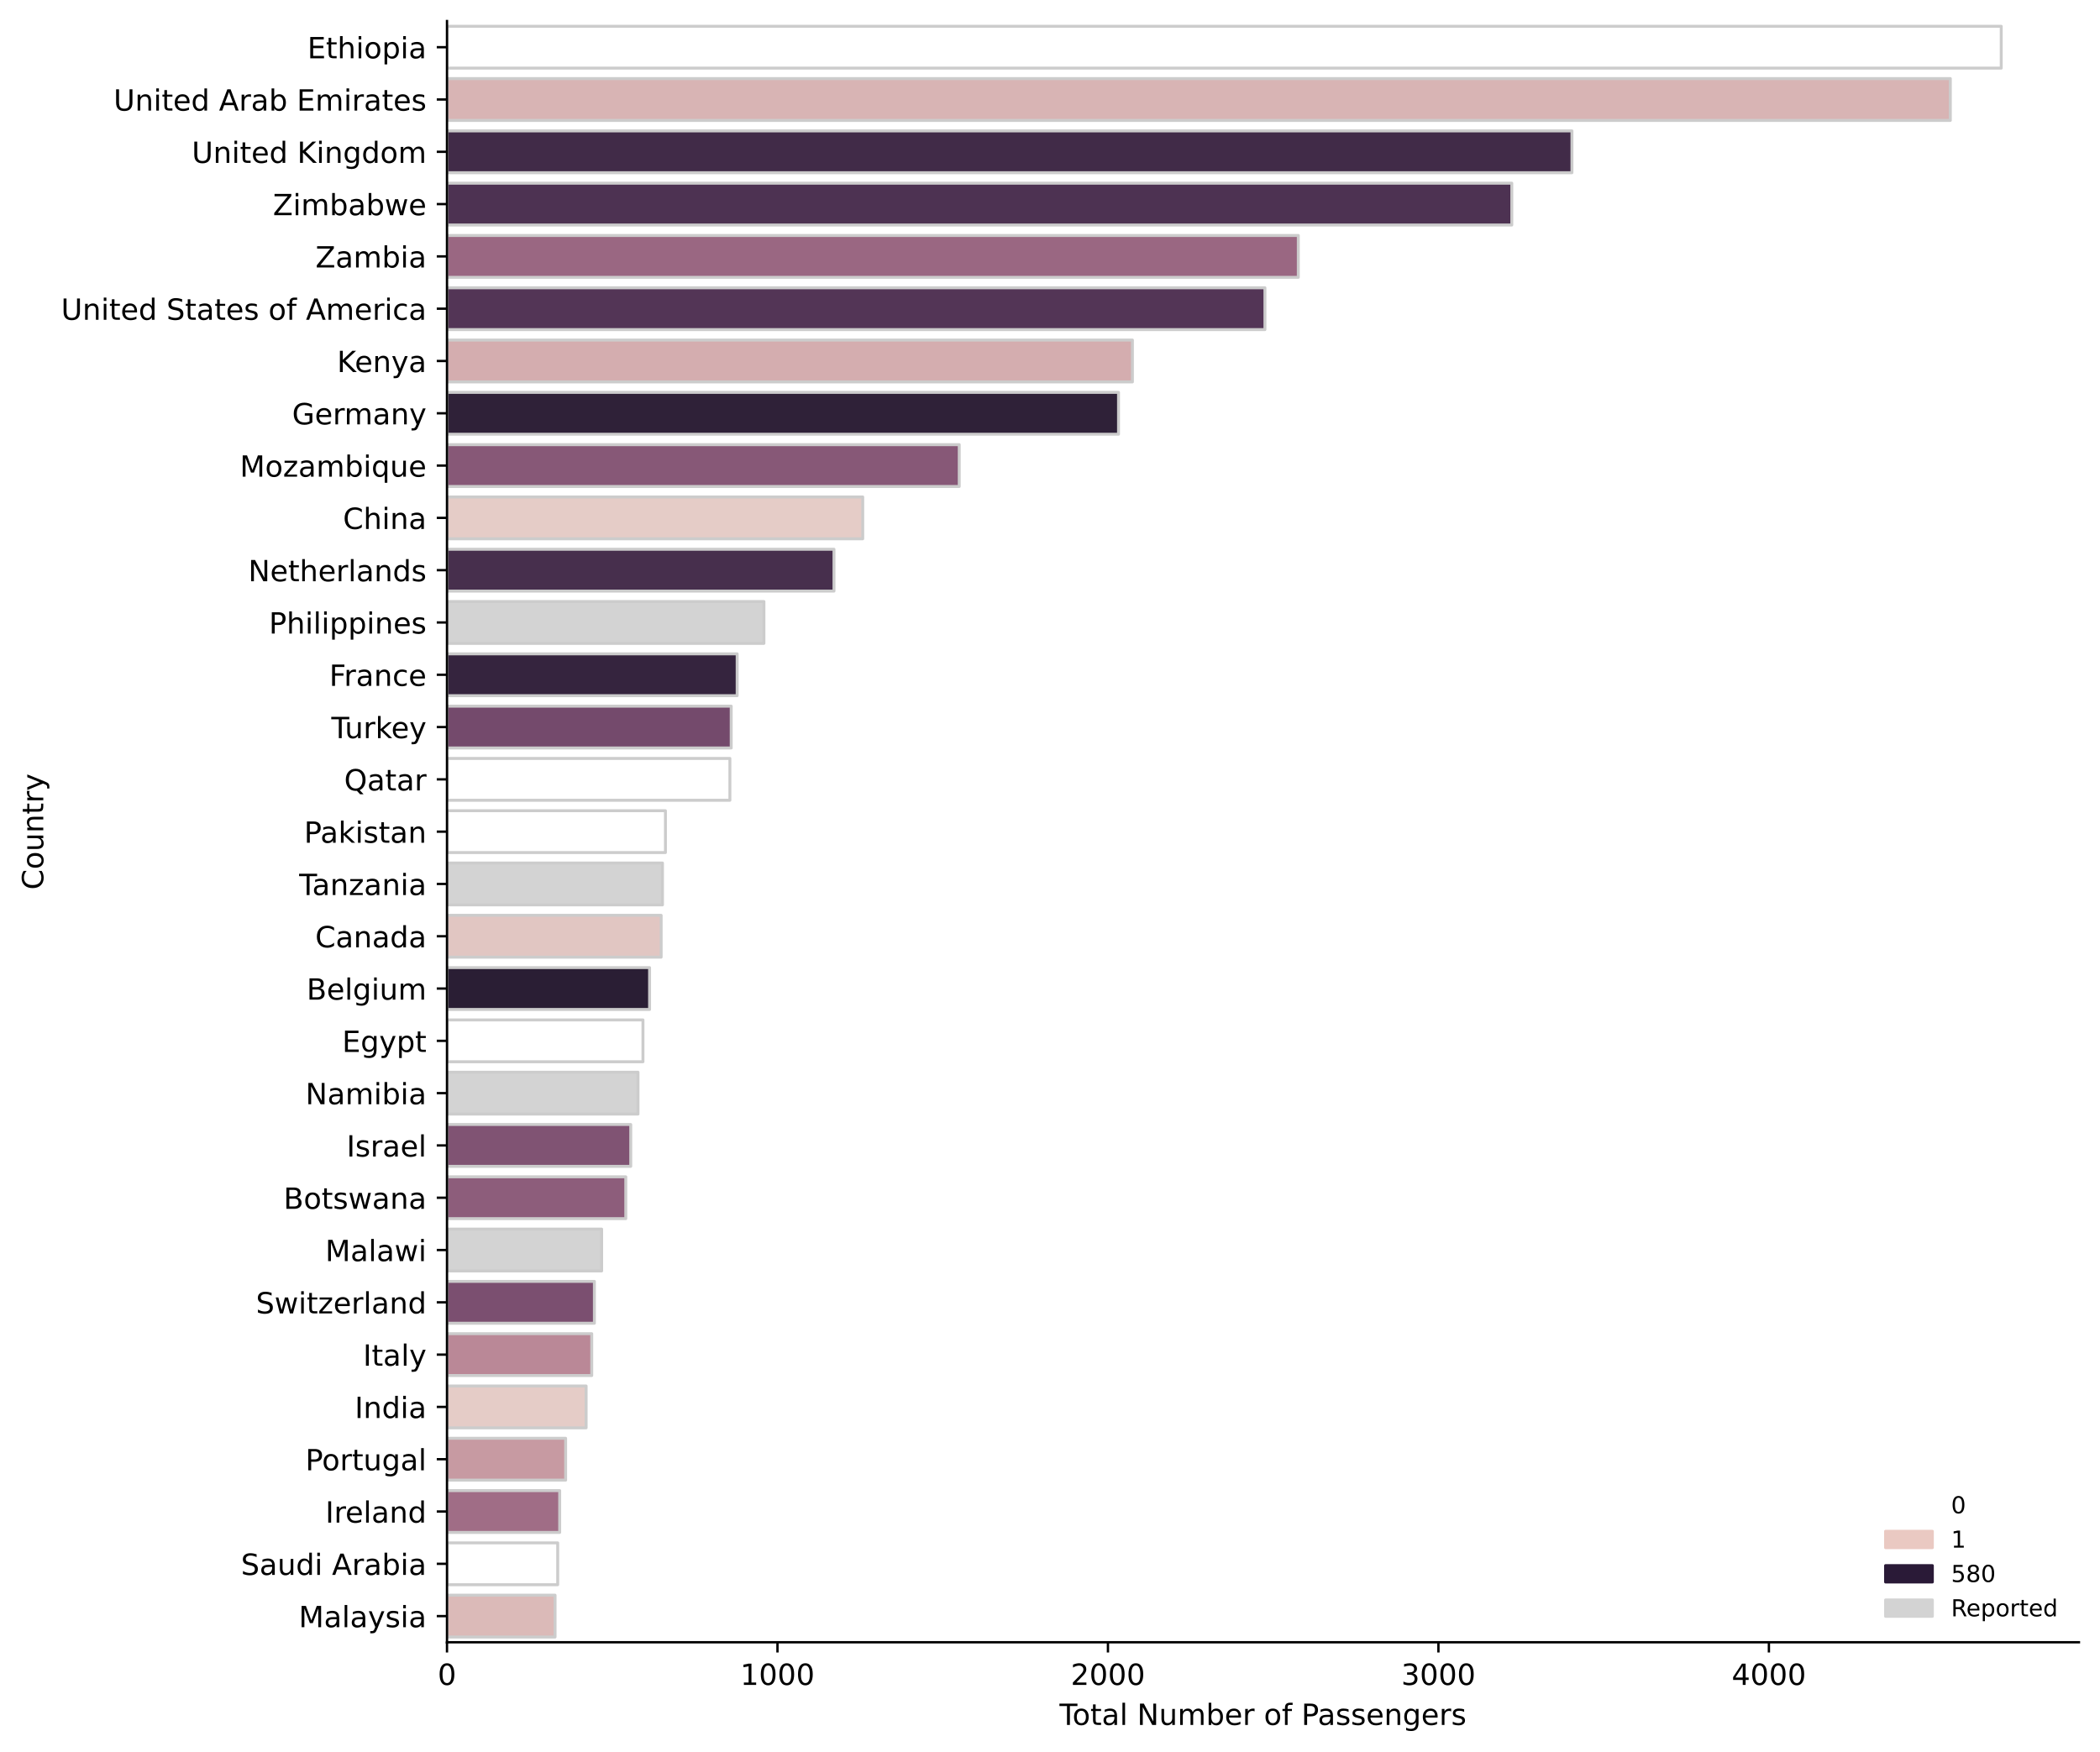<?xml version="1.0" encoding="utf-8" standalone="no"?>
<!DOCTYPE svg PUBLIC "-//W3C//DTD SVG 1.1//EN"
  "http://www.w3.org/Graphics/SVG/1.1/DTD/svg11.dtd">
<!-- Created with matplotlib (https://matplotlib.org/) -->
<svg height="599.156pt" version="1.1" viewBox="0 0 718.038 599.156" width="718.038pt" xmlns="http://www.w3.org/2000/svg" xmlns:xlink="http://www.w3.org/1999/xlink">
 <defs>
  <style type="text/css">*{stroke-linecap:butt;stroke-linejoin:round;}</style>
 </defs>
 <g id="figure_1">
  <g id="patch_1">
   <path d="M -0 599.156 
L 718.038 599.156 
L 718.038 0 
L -0 0 
z
" style="fill:#ffffff;"/>
  </g>
  <g id="axes_1">
   <g id="patch_2">
    <path d="M 152.838 561.6 
L 710.837 561.6 
L 710.837 7.2 
L 152.838 7.2 
z
" style="fill:#ffffff;"/>
   </g>
   <g id="patch_3">
    <path clip-path="url(#p52e692895f)" d="M 152.838 8.988 
L 684.266 8.988 
L 684.266 23.295 
L 152.838 23.295 
z
" style="fill:#ffffff;stroke:#cccccc;stroke-linejoin:miter;"/>
   </g>
   <g id="patch_4">
    <path clip-path="url(#p52e692895f)" d="M 152.838 26.872 
L 666.864 26.872 
L 666.864 41.179 
L 152.838 41.179 
z
" style="fill:#d8b4b4;stroke:#cccccc;stroke-linejoin:miter;"/>
   </g>
   <g id="patch_5">
    <path clip-path="url(#p52e692895f)" d="M 152.838 44.756 
L 537.482 44.756 
L 537.482 59.063 
L 152.838 59.063 
z
" style="fill:#412b48;stroke:#cccccc;stroke-linejoin:miter;"/>
   </g>
   <g id="patch_6">
    <path clip-path="url(#p52e692895f)" d="M 152.838 62.64 
L 516.916 62.64 
L 516.916 76.947 
L 152.838 76.947 
z
" style="fill:#4d3252;stroke:#cccccc;stroke-linejoin:miter;"/>
   </g>
   <g id="patch_7">
    <path clip-path="url(#p52e692895f)" d="M 152.838 80.524 
L 443.92 80.524 
L 443.92 94.831 
L 152.838 94.831 
z
" style="fill:#9a6782;stroke:#cccccc;stroke-linejoin:miter;"/>
   </g>
   <g id="patch_8">
    <path clip-path="url(#p52e692895f)" d="M 152.838 98.408 
L 432.507 98.408 
L 432.507 112.715 
L 152.838 112.715 
z
" style="fill:#533556;stroke:#cccccc;stroke-linejoin:miter;"/>
   </g>
   <g id="patch_9">
    <path clip-path="url(#p52e692895f)" d="M 152.838 116.292 
L 387.195 116.292 
L 387.195 130.599 
L 152.838 130.599 
z
" style="fill:#d4adaf;stroke:#cccccc;stroke-linejoin:miter;"/>
   </g>
   <g id="patch_10">
    <path clip-path="url(#p52e692895f)" d="M 152.838 134.175 
L 382.449 134.175 
L 382.449 148.483 
L 152.838 148.483 
z
" style="fill:#2f2138;stroke:#cccccc;stroke-linejoin:miter;"/>
   </g>
   <g id="patch_11">
    <path clip-path="url(#p52e692895f)" d="M 152.838 152.059 
L 327.984 152.059 
L 327.984 166.366 
L 152.838 166.366 
z
" style="fill:#875877;stroke:#cccccc;stroke-linejoin:miter;"/>
   </g>
   <g id="patch_12">
    <path clip-path="url(#p52e692895f)" d="M 152.838 169.943 
L 294.989 169.943 
L 294.989 184.25 
L 152.838 184.25 
z
" style="fill:#e5ccc7;stroke:#cccccc;stroke-linejoin:miter;"/>
   </g>
   <g id="patch_13">
    <path clip-path="url(#p52e692895f)" d="M 152.838 187.827 
L 285.158 187.827 
L 285.158 202.134 
L 152.838 202.134 
z
" style="fill:#472f4d;stroke:#cccccc;stroke-linejoin:miter;"/>
   </g>
   <g id="patch_14">
    <path clip-path="url(#p52e692895f)" d="M 152.838 205.711 
L 261.202 205.711 
L 261.202 220.018 
L 152.838 220.018 
z
" style="fill:#d3d3d3;stroke:#cccccc;stroke-linejoin:miter;"/>
   </g>
   <g id="patch_15">
    <path clip-path="url(#p52e692895f)" d="M 152.838 223.595 
L 252.05 223.595 
L 252.05 237.902 
L 152.838 237.902 
z
" style="fill:#35243e;stroke:#cccccc;stroke-linejoin:miter;"/>
   </g>
   <g id="patch_16">
    <path clip-path="url(#p52e692895f)" d="M 152.838 241.479 
L 250.016 241.479 
L 250.016 255.786 
L 152.838 255.786 
z
" style="fill:#744a6c;stroke:#cccccc;stroke-linejoin:miter;"/>
   </g>
   <g id="patch_17">
    <path clip-path="url(#p52e692895f)" d="M 152.838 259.363 
L 249.564 259.363 
L 249.564 273.67 
L 152.838 273.67 
z
" style="fill:#ffffff;stroke:#cccccc;stroke-linejoin:miter;"/>
   </g>
   <g id="patch_18">
    <path clip-path="url(#p52e692895f)" d="M 152.838 277.246 
L 227.529 277.246 
L 227.529 291.554 
L 152.838 291.554 
z
" style="fill:#ffffff;stroke:#cccccc;stroke-linejoin:miter;"/>
   </g>
   <g id="patch_19">
    <path clip-path="url(#p52e692895f)" d="M 152.838 295.13 
L 226.512 295.13 
L 226.512 309.437 
L 152.838 309.437 
z
" style="fill:#d3d3d3;stroke:#cccccc;stroke-linejoin:miter;"/>
   </g>
   <g id="patch_20">
    <path clip-path="url(#p52e692895f)" d="M 152.838 313.014 
L 226.06 313.014 
L 226.06 327.321 
L 152.838 327.321 
z
" style="fill:#e1c6c2;stroke:#cccccc;stroke-linejoin:miter;"/>
   </g>
   <g id="patch_21">
    <path clip-path="url(#p52e692895f)" d="M 152.838 330.898 
L 222.105 330.898 
L 222.105 345.205 
L 152.838 345.205 
z
" style="fill:#2a1e34;stroke:#cccccc;stroke-linejoin:miter;"/>
   </g>
   <g id="patch_22">
    <path clip-path="url(#p52e692895f)" d="M 152.838 348.782 
L 219.845 348.782 
L 219.845 363.089 
L 152.838 363.089 
z
" style="fill:#ffffff;stroke:#cccccc;stroke-linejoin:miter;"/>
   </g>
   <g id="patch_23">
    <path clip-path="url(#p52e692895f)" d="M 152.838 366.666 
L 218.15 366.666 
L 218.15 380.973 
L 152.838 380.973 
z
" style="fill:#d3d3d3;stroke:#cccccc;stroke-linejoin:miter;"/>
   </g>
   <g id="patch_24">
    <path clip-path="url(#p52e692895f)" d="M 152.838 384.55 
L 215.664 384.55 
L 215.664 398.857 
L 152.838 398.857 
z
" style="fill:#805373;stroke:#cccccc;stroke-linejoin:miter;"/>
   </g>
   <g id="patch_25">
    <path clip-path="url(#p52e692895f)" d="M 152.838 402.434 
L 213.969 402.434 
L 213.969 416.741 
L 152.838 416.741 
z
" style="fill:#8d5d7b;stroke:#cccccc;stroke-linejoin:miter;"/>
   </g>
   <g id="patch_26">
    <path clip-path="url(#p52e692895f)" d="M 152.838 420.317 
L 205.72 420.317 
L 205.72 434.625 
L 152.838 434.625 
z
" style="fill:#d3d3d3;stroke:#cccccc;stroke-linejoin:miter;"/>
   </g>
   <g id="patch_27">
    <path clip-path="url(#p52e692895f)" d="M 152.838 438.201 
L 203.235 438.201 
L 203.235 452.508 
L 152.838 452.508 
z
" style="fill:#7b4f70;stroke:#cccccc;stroke-linejoin:miter;"/>
   </g>
   <g id="patch_28">
    <path clip-path="url(#p52e692895f)" d="M 152.838 456.085 
L 202.331 456.085 
L 202.331 470.392 
L 152.838 470.392 
z
" style="fill:#ba8897;stroke:#cccccc;stroke-linejoin:miter;"/>
   </g>
   <g id="patch_29">
    <path clip-path="url(#p52e692895f)" d="M 152.838 473.969 
L 200.41 473.969 
L 200.41 488.276 
L 152.838 488.276 
z
" style="fill:#e5ccc7;stroke:#cccccc;stroke-linejoin:miter;"/>
   </g>
   <g id="patch_30">
    <path clip-path="url(#p52e692895f)" d="M 152.838 491.853 
L 193.404 491.853 
L 193.404 506.16 
L 152.838 506.16 
z
" style="fill:#c79aa2;stroke:#cccccc;stroke-linejoin:miter;"/>
   </g>
   <g id="patch_31">
    <path clip-path="url(#p52e692895f)" d="M 152.838 509.737 
L 191.37 509.737 
L 191.37 524.044 
L 152.838 524.044 
z
" style="fill:#a06d86;stroke:#cccccc;stroke-linejoin:miter;"/>
   </g>
   <g id="patch_32">
    <path clip-path="url(#p52e692895f)" d="M 152.838 527.621 
L 190.692 527.621 
L 190.692 541.928 
L 152.838 541.928 
z
" style="fill:#ffffff;stroke:#cccccc;stroke-linejoin:miter;"/>
   </g>
   <g id="patch_33">
    <path clip-path="url(#p52e692895f)" d="M 152.838 545.505 
L 189.788 545.505 
L 189.788 559.812 
L 152.838 559.812 
z
" style="fill:#dbbab8;stroke:#cccccc;stroke-linejoin:miter;"/>
   </g>
   <g id="matplotlib.axis_1">
    <g id="xtick_1">
     <g id="line2d_1">
      <defs>
       <path d="M 0 0 
L 0 3.5 
" id="m8097a91a94" style="stroke:#000000;stroke-width:0.8;"/>
      </defs>
      <g>
       <use style="stroke:#000000;stroke-width:0.8;" x="152.838" xlink:href="#m8097a91a94" y="561.6"/>
      </g>
     </g>
     <g id="text_1">
      <!-- 0 -->
      <g transform="translate(149.656 576.198)scale(0.1 -0.1)">
       <defs>
        <path d="M 31.781 66.406 
Q 24.172 66.406 20.328 58.906 
Q 16.5 51.422 16.5 36.375 
Q 16.5 21.391 20.328 13.891 
Q 24.172 6.391 31.781 6.391 
Q 39.453 6.391 43.281 13.891 
Q 47.125 21.391 47.125 36.375 
Q 47.125 51.422 43.281 58.906 
Q 39.453 66.406 31.781 66.406 
z
M 31.781 74.219 
Q 44.047 74.219 50.516 64.516 
Q 56.984 54.828 56.984 36.375 
Q 56.984 17.969 50.516 8.266 
Q 44.047 -1.422 31.781 -1.422 
Q 19.531 -1.422 13.062 8.266 
Q 6.594 17.969 6.594 36.375 
Q 6.594 54.828 13.062 64.516 
Q 19.531 74.219 31.781 74.219 
z
" id="DejaVuSans-48"/>
       </defs>
       <use xlink:href="#DejaVuSans-48"/>
      </g>
     </g>
    </g>
    <g id="xtick_2">
     <g id="line2d_2">
      <g>
       <use style="stroke:#000000;stroke-width:0.8;" x="265.835" xlink:href="#m8097a91a94" y="561.6"/>
      </g>
     </g>
     <g id="text_2">
      <!-- 1000 -->
      <g transform="translate(253.11 576.198)scale(0.1 -0.1)">
       <defs>
        <path d="M 12.406 8.297 
L 28.516 8.297 
L 28.516 63.922 
L 10.984 60.406 
L 10.984 69.391 
L 28.422 72.906 
L 38.281 72.906 
L 38.281 8.297 
L 54.391 8.297 
L 54.391 0 
L 12.406 0 
z
" id="DejaVuSans-49"/>
       </defs>
       <use xlink:href="#DejaVuSans-49"/>
       <use x="63.623" xlink:href="#DejaVuSans-48"/>
       <use x="127.246" xlink:href="#DejaVuSans-48"/>
       <use x="190.869" xlink:href="#DejaVuSans-48"/>
      </g>
     </g>
    </g>
    <g id="xtick_3">
     <g id="line2d_3">
      <g>
       <use style="stroke:#000000;stroke-width:0.8;" x="378.833" xlink:href="#m8097a91a94" y="561.6"/>
      </g>
     </g>
     <g id="text_3">
      <!-- 2000 -->
      <g transform="translate(366.108 576.198)scale(0.1 -0.1)">
       <defs>
        <path d="M 19.188 8.297 
L 53.609 8.297 
L 53.609 0 
L 7.328 0 
L 7.328 8.297 
Q 12.938 14.109 22.625 23.891 
Q 32.328 33.688 34.812 36.531 
Q 39.547 41.844 41.422 45.531 
Q 43.312 49.219 43.312 52.781 
Q 43.312 58.594 39.234 62.25 
Q 35.156 65.922 28.609 65.922 
Q 23.969 65.922 18.812 64.312 
Q 13.672 62.703 7.812 59.422 
L 7.812 69.391 
Q 13.766 71.781 18.938 73 
Q 24.125 74.219 28.422 74.219 
Q 39.75 74.219 46.484 68.547 
Q 53.219 62.891 53.219 53.422 
Q 53.219 48.922 51.531 44.891 
Q 49.859 40.875 45.406 35.406 
Q 44.188 33.984 37.641 27.219 
Q 31.109 20.453 19.188 8.297 
z
" id="DejaVuSans-50"/>
       </defs>
       <use xlink:href="#DejaVuSans-50"/>
       <use x="63.623" xlink:href="#DejaVuSans-48"/>
       <use x="127.246" xlink:href="#DejaVuSans-48"/>
       <use x="190.869" xlink:href="#DejaVuSans-48"/>
      </g>
     </g>
    </g>
    <g id="xtick_4">
     <g id="line2d_4">
      <g>
       <use style="stroke:#000000;stroke-width:0.8;" x="491.831" xlink:href="#m8097a91a94" y="561.6"/>
      </g>
     </g>
     <g id="text_4">
      <!-- 3000 -->
      <g transform="translate(479.106 576.198)scale(0.1 -0.1)">
       <defs>
        <path d="M 40.578 39.312 
Q 47.656 37.797 51.625 33 
Q 55.609 28.219 55.609 21.188 
Q 55.609 10.406 48.188 4.484 
Q 40.766 -1.422 27.094 -1.422 
Q 22.516 -1.422 17.656 -0.516 
Q 12.797 0.391 7.625 2.203 
L 7.625 11.719 
Q 11.719 9.328 16.594 8.109 
Q 21.484 6.891 26.812 6.891 
Q 36.078 6.891 40.938 10.547 
Q 45.797 14.203 45.797 21.188 
Q 45.797 27.641 41.281 31.266 
Q 36.766 34.906 28.719 34.906 
L 20.219 34.906 
L 20.219 43.016 
L 29.109 43.016 
Q 36.375 43.016 40.234 45.922 
Q 44.094 48.828 44.094 54.297 
Q 44.094 59.906 40.109 62.906 
Q 36.141 65.922 28.719 65.922 
Q 24.656 65.922 20.016 65.031 
Q 15.375 64.156 9.812 62.312 
L 9.812 71.094 
Q 15.438 72.656 20.344 73.438 
Q 25.25 74.219 29.594 74.219 
Q 40.828 74.219 47.359 69.109 
Q 53.906 64.016 53.906 55.328 
Q 53.906 49.266 50.438 45.094 
Q 46.969 40.922 40.578 39.312 
z
" id="DejaVuSans-51"/>
       </defs>
       <use xlink:href="#DejaVuSans-51"/>
       <use x="63.623" xlink:href="#DejaVuSans-48"/>
       <use x="127.246" xlink:href="#DejaVuSans-48"/>
       <use x="190.869" xlink:href="#DejaVuSans-48"/>
      </g>
     </g>
    </g>
    <g id="xtick_5">
     <g id="line2d_5">
      <g>
       <use style="stroke:#000000;stroke-width:0.8;" x="604.829" xlink:href="#m8097a91a94" y="561.6"/>
      </g>
     </g>
     <g id="text_5">
      <!-- 4000 -->
      <g transform="translate(592.104 576.198)scale(0.1 -0.1)">
       <defs>
        <path d="M 37.797 64.312 
L 12.891 25.391 
L 37.797 25.391 
z
M 35.203 72.906 
L 47.609 72.906 
L 47.609 25.391 
L 58.016 25.391 
L 58.016 17.188 
L 47.609 17.188 
L 47.609 0 
L 37.797 0 
L 37.797 17.188 
L 4.891 17.188 
L 4.891 26.703 
z
" id="DejaVuSans-52"/>
       </defs>
       <use xlink:href="#DejaVuSans-52"/>
       <use x="63.623" xlink:href="#DejaVuSans-48"/>
       <use x="127.246" xlink:href="#DejaVuSans-48"/>
       <use x="190.869" xlink:href="#DejaVuSans-48"/>
      </g>
     </g>
    </g>
    <g id="text_6">
     <!-- Total Number of Passengers -->
     <g transform="translate(362.269 589.877)scale(0.1 -0.1)">
      <defs>
       <path d="M -0.297 72.906 
L 61.375 72.906 
L 61.375 64.594 
L 35.5 64.594 
L 35.5 0 
L 25.594 0 
L 25.594 64.594 
L -0.297 64.594 
z
" id="DejaVuSans-84"/>
       <path d="M 30.609 48.391 
Q 23.391 48.391 19.188 42.75 
Q 14.984 37.109 14.984 27.297 
Q 14.984 17.484 19.156 11.844 
Q 23.344 6.203 30.609 6.203 
Q 37.797 6.203 41.984 11.859 
Q 46.188 17.531 46.188 27.297 
Q 46.188 37.016 41.984 42.703 
Q 37.797 48.391 30.609 48.391 
z
M 30.609 56 
Q 42.328 56 49.016 48.375 
Q 55.719 40.766 55.719 27.297 
Q 55.719 13.875 49.016 6.219 
Q 42.328 -1.422 30.609 -1.422 
Q 18.844 -1.422 12.172 6.219 
Q 5.516 13.875 5.516 27.297 
Q 5.516 40.766 12.172 48.375 
Q 18.844 56 30.609 56 
z
" id="DejaVuSans-111"/>
       <path d="M 18.312 70.219 
L 18.312 54.688 
L 36.812 54.688 
L 36.812 47.703 
L 18.312 47.703 
L 18.312 18.016 
Q 18.312 11.328 20.141 9.422 
Q 21.969 7.516 27.594 7.516 
L 36.812 7.516 
L 36.812 0 
L 27.594 0 
Q 17.188 0 13.234 3.875 
Q 9.281 7.766 9.281 18.016 
L 9.281 47.703 
L 2.688 47.703 
L 2.688 54.688 
L 9.281 54.688 
L 9.281 70.219 
z
" id="DejaVuSans-116"/>
       <path d="M 34.281 27.484 
Q 23.391 27.484 19.188 25 
Q 14.984 22.516 14.984 16.5 
Q 14.984 11.719 18.141 8.906 
Q 21.297 6.109 26.703 6.109 
Q 34.188 6.109 38.703 11.406 
Q 43.219 16.703 43.219 25.484 
L 43.219 27.484 
z
M 52.203 31.203 
L 52.203 0 
L 43.219 0 
L 43.219 8.297 
Q 40.141 3.328 35.547 0.953 
Q 30.953 -1.422 24.312 -1.422 
Q 15.922 -1.422 10.953 3.297 
Q 6 8.016 6 15.922 
Q 6 25.141 12.172 29.828 
Q 18.359 34.516 30.609 34.516 
L 43.219 34.516 
L 43.219 35.406 
Q 43.219 41.609 39.141 45 
Q 35.062 48.391 27.688 48.391 
Q 23 48.391 18.547 47.266 
Q 14.109 46.141 10.016 43.891 
L 10.016 52.203 
Q 14.938 54.109 19.578 55.047 
Q 24.219 56 28.609 56 
Q 40.484 56 46.344 49.844 
Q 52.203 43.703 52.203 31.203 
z
" id="DejaVuSans-97"/>
       <path d="M 9.422 75.984 
L 18.406 75.984 
L 18.406 0 
L 9.422 0 
z
" id="DejaVuSans-108"/>
       <path id="DejaVuSans-32"/>
       <path d="M 9.812 72.906 
L 23.094 72.906 
L 55.422 11.922 
L 55.422 72.906 
L 64.984 72.906 
L 64.984 0 
L 51.703 0 
L 19.391 60.984 
L 19.391 0 
L 9.812 0 
z
" id="DejaVuSans-78"/>
       <path d="M 8.5 21.578 
L 8.5 54.688 
L 17.484 54.688 
L 17.484 21.922 
Q 17.484 14.156 20.5 10.266 
Q 23.531 6.391 29.594 6.391 
Q 36.859 6.391 41.078 11.031 
Q 45.312 15.672 45.312 23.688 
L 45.312 54.688 
L 54.297 54.688 
L 54.297 0 
L 45.312 0 
L 45.312 8.406 
Q 42.047 3.422 37.719 1 
Q 33.406 -1.422 27.688 -1.422 
Q 18.266 -1.422 13.375 4.438 
Q 8.5 10.297 8.5 21.578 
z
M 31.109 56 
z
" id="DejaVuSans-117"/>
       <path d="M 52 44.188 
Q 55.375 50.25 60.062 53.125 
Q 64.75 56 71.094 56 
Q 79.641 56 84.281 50.016 
Q 88.922 44.047 88.922 33.016 
L 88.922 0 
L 79.891 0 
L 79.891 32.719 
Q 79.891 40.578 77.094 44.375 
Q 74.312 48.188 68.609 48.188 
Q 61.625 48.188 57.562 43.547 
Q 53.516 38.922 53.516 30.906 
L 53.516 0 
L 44.484 0 
L 44.484 32.719 
Q 44.484 40.625 41.703 44.406 
Q 38.922 48.188 33.109 48.188 
Q 26.219 48.188 22.156 43.531 
Q 18.109 38.875 18.109 30.906 
L 18.109 0 
L 9.078 0 
L 9.078 54.688 
L 18.109 54.688 
L 18.109 46.188 
Q 21.188 51.219 25.484 53.609 
Q 29.781 56 35.688 56 
Q 41.656 56 45.828 52.969 
Q 50 49.953 52 44.188 
z
" id="DejaVuSans-109"/>
       <path d="M 48.688 27.297 
Q 48.688 37.203 44.609 42.844 
Q 40.531 48.484 33.406 48.484 
Q 26.266 48.484 22.188 42.844 
Q 18.109 37.203 18.109 27.297 
Q 18.109 17.391 22.188 11.75 
Q 26.266 6.109 33.406 6.109 
Q 40.531 6.109 44.609 11.75 
Q 48.688 17.391 48.688 27.297 
z
M 18.109 46.391 
Q 20.953 51.266 25.266 53.625 
Q 29.594 56 35.594 56 
Q 45.562 56 51.781 48.094 
Q 58.016 40.188 58.016 27.297 
Q 58.016 14.406 51.781 6.484 
Q 45.562 -1.422 35.594 -1.422 
Q 29.594 -1.422 25.266 0.953 
Q 20.953 3.328 18.109 8.203 
L 18.109 0 
L 9.078 0 
L 9.078 75.984 
L 18.109 75.984 
z
" id="DejaVuSans-98"/>
       <path d="M 56.203 29.594 
L 56.203 25.203 
L 14.891 25.203 
Q 15.484 15.922 20.484 11.062 
Q 25.484 6.203 34.422 6.203 
Q 39.594 6.203 44.453 7.469 
Q 49.312 8.734 54.109 11.281 
L 54.109 2.781 
Q 49.266 0.734 44.188 -0.344 
Q 39.109 -1.422 33.891 -1.422 
Q 20.797 -1.422 13.156 6.188 
Q 5.516 13.812 5.516 26.812 
Q 5.516 40.234 12.766 48.109 
Q 20.016 56 32.328 56 
Q 43.359 56 49.781 48.891 
Q 56.203 41.797 56.203 29.594 
z
M 47.219 32.234 
Q 47.125 39.594 43.094 43.984 
Q 39.062 48.391 32.422 48.391 
Q 24.906 48.391 20.391 44.141 
Q 15.875 39.891 15.188 32.172 
z
" id="DejaVuSans-101"/>
       <path d="M 41.109 46.297 
Q 39.594 47.172 37.812 47.578 
Q 36.031 48 33.891 48 
Q 26.266 48 22.188 43.047 
Q 18.109 38.094 18.109 28.812 
L 18.109 0 
L 9.078 0 
L 9.078 54.688 
L 18.109 54.688 
L 18.109 46.188 
Q 20.953 51.172 25.484 53.578 
Q 30.031 56 36.531 56 
Q 37.453 56 38.578 55.875 
Q 39.703 55.766 41.062 55.516 
z
" id="DejaVuSans-114"/>
       <path d="M 37.109 75.984 
L 37.109 68.5 
L 28.516 68.5 
Q 23.688 68.5 21.797 66.547 
Q 19.922 64.594 19.922 59.516 
L 19.922 54.688 
L 34.719 54.688 
L 34.719 47.703 
L 19.922 47.703 
L 19.922 0 
L 10.891 0 
L 10.891 47.703 
L 2.297 47.703 
L 2.297 54.688 
L 10.891 54.688 
L 10.891 58.5 
Q 10.891 67.625 15.141 71.797 
Q 19.391 75.984 28.609 75.984 
z
" id="DejaVuSans-102"/>
       <path d="M 19.672 64.797 
L 19.672 37.406 
L 32.078 37.406 
Q 38.969 37.406 42.719 40.969 
Q 46.484 44.531 46.484 51.125 
Q 46.484 57.672 42.719 61.234 
Q 38.969 64.797 32.078 64.797 
z
M 9.812 72.906 
L 32.078 72.906 
Q 44.344 72.906 50.609 67.359 
Q 56.891 61.812 56.891 51.125 
Q 56.891 40.328 50.609 34.812 
Q 44.344 29.297 32.078 29.297 
L 19.672 29.297 
L 19.672 0 
L 9.812 0 
z
" id="DejaVuSans-80"/>
       <path d="M 44.281 53.078 
L 44.281 44.578 
Q 40.484 46.531 36.375 47.5 
Q 32.281 48.484 27.875 48.484 
Q 21.188 48.484 17.844 46.438 
Q 14.5 44.391 14.5 40.281 
Q 14.5 37.156 16.891 35.375 
Q 19.281 33.594 26.516 31.984 
L 29.594 31.297 
Q 39.156 29.25 43.188 25.516 
Q 47.219 21.781 47.219 15.094 
Q 47.219 7.469 41.188 3.016 
Q 35.156 -1.422 24.609 -1.422 
Q 20.219 -1.422 15.453 -0.562 
Q 10.688 0.297 5.422 2 
L 5.422 11.281 
Q 10.406 8.688 15.234 7.391 
Q 20.062 6.109 24.812 6.109 
Q 31.156 6.109 34.562 8.281 
Q 37.984 10.453 37.984 14.406 
Q 37.984 18.062 35.516 20.016 
Q 33.062 21.969 24.703 23.781 
L 21.578 24.516 
Q 13.234 26.266 9.516 29.906 
Q 5.812 33.547 5.812 39.891 
Q 5.812 47.609 11.281 51.797 
Q 16.75 56 26.812 56 
Q 31.781 56 36.172 55.266 
Q 40.578 54.547 44.281 53.078 
z
" id="DejaVuSans-115"/>
       <path d="M 54.891 33.016 
L 54.891 0 
L 45.906 0 
L 45.906 32.719 
Q 45.906 40.484 42.875 44.328 
Q 39.844 48.188 33.797 48.188 
Q 26.516 48.188 22.312 43.547 
Q 18.109 38.922 18.109 30.906 
L 18.109 0 
L 9.078 0 
L 9.078 54.688 
L 18.109 54.688 
L 18.109 46.188 
Q 21.344 51.125 25.703 53.562 
Q 30.078 56 35.797 56 
Q 45.219 56 50.047 50.172 
Q 54.891 44.344 54.891 33.016 
z
" id="DejaVuSans-110"/>
       <path d="M 45.406 27.984 
Q 45.406 37.75 41.375 43.109 
Q 37.359 48.484 30.078 48.484 
Q 22.859 48.484 18.828 43.109 
Q 14.797 37.75 14.797 27.984 
Q 14.797 18.266 18.828 12.891 
Q 22.859 7.516 30.078 7.516 
Q 37.359 7.516 41.375 12.891 
Q 45.406 18.266 45.406 27.984 
z
M 54.391 6.781 
Q 54.391 -7.172 48.188 -13.984 
Q 42 -20.797 29.203 -20.797 
Q 24.469 -20.797 20.266 -20.094 
Q 16.062 -19.391 12.109 -17.922 
L 12.109 -9.188 
Q 16.062 -11.328 19.922 -12.344 
Q 23.781 -13.375 27.781 -13.375 
Q 36.625 -13.375 41.016 -8.766 
Q 45.406 -4.156 45.406 5.172 
L 45.406 9.625 
Q 42.625 4.781 38.281 2.391 
Q 33.938 0 27.875 0 
Q 17.828 0 11.672 7.656 
Q 5.516 15.328 5.516 27.984 
Q 5.516 40.672 11.672 48.328 
Q 17.828 56 27.875 56 
Q 33.938 56 38.281 53.609 
Q 42.625 51.219 45.406 46.391 
L 45.406 54.688 
L 54.391 54.688 
z
" id="DejaVuSans-103"/>
      </defs>
      <use xlink:href="#DejaVuSans-84"/>
      <use x="44.084" xlink:href="#DejaVuSans-111"/>
      <use x="105.266" xlink:href="#DejaVuSans-116"/>
      <use x="144.475" xlink:href="#DejaVuSans-97"/>
      <use x="205.754" xlink:href="#DejaVuSans-108"/>
      <use x="233.537" xlink:href="#DejaVuSans-32"/>
      <use x="265.324" xlink:href="#DejaVuSans-78"/>
      <use x="340.129" xlink:href="#DejaVuSans-117"/>
      <use x="403.508" xlink:href="#DejaVuSans-109"/>
      <use x="500.92" xlink:href="#DejaVuSans-98"/>
      <use x="564.396" xlink:href="#DejaVuSans-101"/>
      <use x="625.92" xlink:href="#DejaVuSans-114"/>
      <use x="667.033" xlink:href="#DejaVuSans-32"/>
      <use x="698.82" xlink:href="#DejaVuSans-111"/>
      <use x="760.002" xlink:href="#DejaVuSans-102"/>
      <use x="795.207" xlink:href="#DejaVuSans-32"/>
      <use x="826.994" xlink:href="#DejaVuSans-80"/>
      <use x="882.797" xlink:href="#DejaVuSans-97"/>
      <use x="944.076" xlink:href="#DejaVuSans-115"/>
      <use x="996.176" xlink:href="#DejaVuSans-115"/>
      <use x="1048.275" xlink:href="#DejaVuSans-101"/>
      <use x="1109.799" xlink:href="#DejaVuSans-110"/>
      <use x="1173.178" xlink:href="#DejaVuSans-103"/>
      <use x="1236.654" xlink:href="#DejaVuSans-101"/>
      <use x="1298.178" xlink:href="#DejaVuSans-114"/>
      <use x="1339.291" xlink:href="#DejaVuSans-115"/>
     </g>
    </g>
   </g>
   <g id="matplotlib.axis_2">
    <g id="ytick_1">
     <g id="line2d_6">
      <defs>
       <path d="M 0 0 
L -3.5 0 
" id="mb13c393c4e" style="stroke:#000000;stroke-width:0.8;"/>
      </defs>
      <g>
       <use style="stroke:#000000;stroke-width:0.8;" x="152.838" xlink:href="#mb13c393c4e" y="16.142"/>
      </g>
     </g>
     <g id="text_7">
      <!-- Ethiopia -->
      <g transform="translate(105.109 19.941)scale(0.1 -0.1)">
       <defs>
        <path d="M 9.812 72.906 
L 55.906 72.906 
L 55.906 64.594 
L 19.672 64.594 
L 19.672 43.016 
L 54.391 43.016 
L 54.391 34.719 
L 19.672 34.719 
L 19.672 8.297 
L 56.781 8.297 
L 56.781 0 
L 9.812 0 
z
" id="DejaVuSans-69"/>
        <path d="M 54.891 33.016 
L 54.891 0 
L 45.906 0 
L 45.906 32.719 
Q 45.906 40.484 42.875 44.328 
Q 39.844 48.188 33.797 48.188 
Q 26.516 48.188 22.312 43.547 
Q 18.109 38.922 18.109 30.906 
L 18.109 0 
L 9.078 0 
L 9.078 75.984 
L 18.109 75.984 
L 18.109 46.188 
Q 21.344 51.125 25.703 53.562 
Q 30.078 56 35.797 56 
Q 45.219 56 50.047 50.172 
Q 54.891 44.344 54.891 33.016 
z
" id="DejaVuSans-104"/>
        <path d="M 9.422 54.688 
L 18.406 54.688 
L 18.406 0 
L 9.422 0 
z
M 9.422 75.984 
L 18.406 75.984 
L 18.406 64.594 
L 9.422 64.594 
z
" id="DejaVuSans-105"/>
        <path d="M 18.109 8.203 
L 18.109 -20.797 
L 9.078 -20.797 
L 9.078 54.688 
L 18.109 54.688 
L 18.109 46.391 
Q 20.953 51.266 25.266 53.625 
Q 29.594 56 35.594 56 
Q 45.562 56 51.781 48.094 
Q 58.016 40.188 58.016 27.297 
Q 58.016 14.406 51.781 6.484 
Q 45.562 -1.422 35.594 -1.422 
Q 29.594 -1.422 25.266 0.953 
Q 20.953 3.328 18.109 8.203 
z
M 48.688 27.297 
Q 48.688 37.203 44.609 42.844 
Q 40.531 48.484 33.406 48.484 
Q 26.266 48.484 22.188 42.844 
Q 18.109 37.203 18.109 27.297 
Q 18.109 17.391 22.188 11.75 
Q 26.266 6.109 33.406 6.109 
Q 40.531 6.109 44.609 11.75 
Q 48.688 17.391 48.688 27.297 
z
" id="DejaVuSans-112"/>
       </defs>
       <use xlink:href="#DejaVuSans-69"/>
       <use x="63.184" xlink:href="#DejaVuSans-116"/>
       <use x="102.393" xlink:href="#DejaVuSans-104"/>
       <use x="165.771" xlink:href="#DejaVuSans-105"/>
       <use x="193.555" xlink:href="#DejaVuSans-111"/>
       <use x="254.736" xlink:href="#DejaVuSans-112"/>
       <use x="318.213" xlink:href="#DejaVuSans-105"/>
       <use x="345.996" xlink:href="#DejaVuSans-97"/>
      </g>
     </g>
    </g>
    <g id="ytick_2">
     <g id="line2d_7">
      <g>
       <use style="stroke:#000000;stroke-width:0.8;" x="152.838" xlink:href="#mb13c393c4e" y="34.026"/>
      </g>
     </g>
     <g id="text_8">
      <!-- United Arab Emirates -->
      <g transform="translate(38.837 37.825)scale(0.1 -0.1)">
       <defs>
        <path d="M 8.688 72.906 
L 18.609 72.906 
L 18.609 28.609 
Q 18.609 16.891 22.844 11.734 
Q 27.094 6.594 36.625 6.594 
Q 46.094 6.594 50.344 11.734 
Q 54.594 16.891 54.594 28.609 
L 54.594 72.906 
L 64.5 72.906 
L 64.5 27.391 
Q 64.5 13.141 57.438 5.859 
Q 50.391 -1.422 36.625 -1.422 
Q 22.797 -1.422 15.734 5.859 
Q 8.688 13.141 8.688 27.391 
z
" id="DejaVuSans-85"/>
        <path d="M 45.406 46.391 
L 45.406 75.984 
L 54.391 75.984 
L 54.391 0 
L 45.406 0 
L 45.406 8.203 
Q 42.578 3.328 38.25 0.953 
Q 33.938 -1.422 27.875 -1.422 
Q 17.969 -1.422 11.734 6.484 
Q 5.516 14.406 5.516 27.297 
Q 5.516 40.188 11.734 48.094 
Q 17.969 56 27.875 56 
Q 33.938 56 38.25 53.625 
Q 42.578 51.266 45.406 46.391 
z
M 14.797 27.297 
Q 14.797 17.391 18.875 11.75 
Q 22.953 6.109 30.078 6.109 
Q 37.203 6.109 41.297 11.75 
Q 45.406 17.391 45.406 27.297 
Q 45.406 37.203 41.297 42.844 
Q 37.203 48.484 30.078 48.484 
Q 22.953 48.484 18.875 42.844 
Q 14.797 37.203 14.797 27.297 
z
" id="DejaVuSans-100"/>
        <path d="M 34.188 63.188 
L 20.797 26.906 
L 47.609 26.906 
z
M 28.609 72.906 
L 39.797 72.906 
L 67.578 0 
L 57.328 0 
L 50.688 18.703 
L 17.828 18.703 
L 11.188 0 
L 0.781 0 
z
" id="DejaVuSans-65"/>
       </defs>
       <use xlink:href="#DejaVuSans-85"/>
       <use x="73.193" xlink:href="#DejaVuSans-110"/>
       <use x="136.572" xlink:href="#DejaVuSans-105"/>
       <use x="164.355" xlink:href="#DejaVuSans-116"/>
       <use x="203.564" xlink:href="#DejaVuSans-101"/>
       <use x="265.088" xlink:href="#DejaVuSans-100"/>
       <use x="328.564" xlink:href="#DejaVuSans-32"/>
       <use x="360.352" xlink:href="#DejaVuSans-65"/>
       <use x="428.76" xlink:href="#DejaVuSans-114"/>
       <use x="469.873" xlink:href="#DejaVuSans-97"/>
       <use x="531.152" xlink:href="#DejaVuSans-98"/>
       <use x="594.629" xlink:href="#DejaVuSans-32"/>
       <use x="626.416" xlink:href="#DejaVuSans-69"/>
       <use x="689.6" xlink:href="#DejaVuSans-109"/>
       <use x="787.012" xlink:href="#DejaVuSans-105"/>
       <use x="814.795" xlink:href="#DejaVuSans-114"/>
       <use x="855.908" xlink:href="#DejaVuSans-97"/>
       <use x="917.188" xlink:href="#DejaVuSans-116"/>
       <use x="956.396" xlink:href="#DejaVuSans-101"/>
       <use x="1017.92" xlink:href="#DejaVuSans-115"/>
      </g>
     </g>
    </g>
    <g id="ytick_3">
     <g id="line2d_8">
      <g>
       <use style="stroke:#000000;stroke-width:0.8;" x="152.838" xlink:href="#mb13c393c4e" y="51.91"/>
      </g>
     </g>
     <g id="text_9">
      <!-- United Kingdom -->
      <g transform="translate(65.573 55.709)scale(0.1 -0.1)">
       <defs>
        <path d="M 9.812 72.906 
L 19.672 72.906 
L 19.672 42.094 
L 52.391 72.906 
L 65.094 72.906 
L 28.906 38.922 
L 67.672 0 
L 54.688 0 
L 19.672 35.109 
L 19.672 0 
L 9.812 0 
z
" id="DejaVuSans-75"/>
       </defs>
       <use xlink:href="#DejaVuSans-85"/>
       <use x="73.193" xlink:href="#DejaVuSans-110"/>
       <use x="136.572" xlink:href="#DejaVuSans-105"/>
       <use x="164.355" xlink:href="#DejaVuSans-116"/>
       <use x="203.564" xlink:href="#DejaVuSans-101"/>
       <use x="265.088" xlink:href="#DejaVuSans-100"/>
       <use x="328.564" xlink:href="#DejaVuSans-32"/>
       <use x="360.352" xlink:href="#DejaVuSans-75"/>
       <use x="425.928" xlink:href="#DejaVuSans-105"/>
       <use x="453.711" xlink:href="#DejaVuSans-110"/>
       <use x="517.09" xlink:href="#DejaVuSans-103"/>
       <use x="580.566" xlink:href="#DejaVuSans-100"/>
       <use x="644.043" xlink:href="#DejaVuSans-111"/>
       <use x="705.225" xlink:href="#DejaVuSans-109"/>
      </g>
     </g>
    </g>
    <g id="ytick_4">
     <g id="line2d_9">
      <g>
       <use style="stroke:#000000;stroke-width:0.8;" x="152.838" xlink:href="#mb13c393c4e" y="69.794"/>
      </g>
     </g>
     <g id="text_10">
      <!-- Zimbabwe -->
      <g transform="translate(93.312 73.593)scale(0.1 -0.1)">
       <defs>
        <path d="M 5.609 72.906 
L 62.891 72.906 
L 62.891 65.375 
L 16.797 8.297 
L 64.016 8.297 
L 64.016 0 
L 4.5 0 
L 4.5 7.516 
L 50.594 64.594 
L 5.609 64.594 
z
" id="DejaVuSans-90"/>
        <path d="M 4.203 54.688 
L 13.188 54.688 
L 24.422 12.016 
L 35.594 54.688 
L 46.188 54.688 
L 57.422 12.016 
L 68.609 54.688 
L 77.594 54.688 
L 63.281 0 
L 52.688 0 
L 40.922 44.828 
L 29.109 0 
L 18.5 0 
z
" id="DejaVuSans-119"/>
       </defs>
       <use xlink:href="#DejaVuSans-90"/>
       <use x="68.506" xlink:href="#DejaVuSans-105"/>
       <use x="96.289" xlink:href="#DejaVuSans-109"/>
       <use x="193.701" xlink:href="#DejaVuSans-98"/>
       <use x="257.178" xlink:href="#DejaVuSans-97"/>
       <use x="318.457" xlink:href="#DejaVuSans-98"/>
       <use x="381.934" xlink:href="#DejaVuSans-119"/>
       <use x="463.721" xlink:href="#DejaVuSans-101"/>
      </g>
     </g>
    </g>
    <g id="ytick_5">
     <g id="line2d_10">
      <g>
       <use style="stroke:#000000;stroke-width:0.8;" x="152.838" xlink:href="#mb13c393c4e" y="87.677"/>
      </g>
     </g>
     <g id="text_11">
      <!-- Zambia -->
      <g transform="translate(107.864 91.477)scale(0.1 -0.1)">
       <use xlink:href="#DejaVuSans-90"/>
       <use x="68.506" xlink:href="#DejaVuSans-97"/>
       <use x="129.785" xlink:href="#DejaVuSans-109"/>
       <use x="227.197" xlink:href="#DejaVuSans-98"/>
       <use x="290.674" xlink:href="#DejaVuSans-105"/>
       <use x="318.457" xlink:href="#DejaVuSans-97"/>
      </g>
     </g>
    </g>
    <g id="ytick_6">
     <g id="line2d_11">
      <g>
       <use style="stroke:#000000;stroke-width:0.8;" x="152.838" xlink:href="#mb13c393c4e" y="105.561"/>
      </g>
     </g>
     <g id="text_12">
      <!-- United States of America -->
      <g transform="translate(20.878 109.361)scale(0.1 -0.1)">
       <defs>
        <path d="M 53.516 70.516 
L 53.516 60.891 
Q 47.906 63.578 42.922 64.891 
Q 37.938 66.219 33.297 66.219 
Q 25.25 66.219 20.875 63.094 
Q 16.5 59.969 16.5 54.203 
Q 16.5 49.359 19.406 46.891 
Q 22.312 44.438 30.422 42.922 
L 36.375 41.703 
Q 47.406 39.594 52.656 34.297 
Q 57.906 29 57.906 20.125 
Q 57.906 9.516 50.797 4.047 
Q 43.703 -1.422 29.984 -1.422 
Q 24.812 -1.422 18.969 -0.25 
Q 13.141 0.922 6.891 3.219 
L 6.891 13.375 
Q 12.891 10.016 18.656 8.297 
Q 24.422 6.594 29.984 6.594 
Q 38.422 6.594 43.016 9.906 
Q 47.609 13.234 47.609 19.391 
Q 47.609 24.75 44.312 27.781 
Q 41.016 30.812 33.5 32.328 
L 27.484 33.5 
Q 16.453 35.688 11.516 40.375 
Q 6.594 45.062 6.594 53.422 
Q 6.594 63.094 13.406 68.656 
Q 20.219 74.219 32.172 74.219 
Q 37.312 74.219 42.625 73.281 
Q 47.953 72.359 53.516 70.516 
z
" id="DejaVuSans-83"/>
        <path d="M 48.781 52.594 
L 48.781 44.188 
Q 44.969 46.297 41.141 47.344 
Q 37.312 48.391 33.406 48.391 
Q 24.656 48.391 19.812 42.844 
Q 14.984 37.312 14.984 27.297 
Q 14.984 17.281 19.812 11.734 
Q 24.656 6.203 33.406 6.203 
Q 37.312 6.203 41.141 7.25 
Q 44.969 8.297 48.781 10.406 
L 48.781 2.094 
Q 45.016 0.344 40.984 -0.531 
Q 36.969 -1.422 32.422 -1.422 
Q 20.062 -1.422 12.781 6.344 
Q 5.516 14.109 5.516 27.297 
Q 5.516 40.672 12.859 48.328 
Q 20.219 56 33.016 56 
Q 37.156 56 41.109 55.141 
Q 45.062 54.297 48.781 52.594 
z
" id="DejaVuSans-99"/>
       </defs>
       <use xlink:href="#DejaVuSans-85"/>
       <use x="73.193" xlink:href="#DejaVuSans-110"/>
       <use x="136.572" xlink:href="#DejaVuSans-105"/>
       <use x="164.355" xlink:href="#DejaVuSans-116"/>
       <use x="203.564" xlink:href="#DejaVuSans-101"/>
       <use x="265.088" xlink:href="#DejaVuSans-100"/>
       <use x="328.564" xlink:href="#DejaVuSans-32"/>
       <use x="360.352" xlink:href="#DejaVuSans-83"/>
       <use x="423.828" xlink:href="#DejaVuSans-116"/>
       <use x="463.037" xlink:href="#DejaVuSans-97"/>
       <use x="524.316" xlink:href="#DejaVuSans-116"/>
       <use x="563.525" xlink:href="#DejaVuSans-101"/>
       <use x="625.049" xlink:href="#DejaVuSans-115"/>
       <use x="677.148" xlink:href="#DejaVuSans-32"/>
       <use x="708.936" xlink:href="#DejaVuSans-111"/>
       <use x="770.117" xlink:href="#DejaVuSans-102"/>
       <use x="805.322" xlink:href="#DejaVuSans-32"/>
       <use x="837.109" xlink:href="#DejaVuSans-65"/>
       <use x="905.518" xlink:href="#DejaVuSans-109"/>
       <use x="1002.93" xlink:href="#DejaVuSans-101"/>
       <use x="1064.453" xlink:href="#DejaVuSans-114"/>
       <use x="1105.566" xlink:href="#DejaVuSans-105"/>
       <use x="1133.35" xlink:href="#DejaVuSans-99"/>
       <use x="1188.33" xlink:href="#DejaVuSans-97"/>
      </g>
     </g>
    </g>
    <g id="ytick_7">
     <g id="line2d_12">
      <g>
       <use style="stroke:#000000;stroke-width:0.8;" x="152.838" xlink:href="#mb13c393c4e" y="123.445"/>
      </g>
     </g>
     <g id="text_13">
      <!-- Kenya -->
      <g transform="translate(115.242 127.244)scale(0.1 -0.1)">
       <defs>
        <path d="M 32.172 -5.078 
Q 28.375 -14.844 24.75 -17.812 
Q 21.141 -20.797 15.094 -20.797 
L 7.906 -20.797 
L 7.906 -13.281 
L 13.188 -13.281 
Q 16.891 -13.281 18.938 -11.516 
Q 21 -9.766 23.484 -3.219 
L 25.094 0.875 
L 2.984 54.688 
L 12.5 54.688 
L 29.594 11.922 
L 46.688 54.688 
L 56.203 54.688 
z
" id="DejaVuSans-121"/>
       </defs>
       <use xlink:href="#DejaVuSans-75"/>
       <use x="60.576" xlink:href="#DejaVuSans-101"/>
       <use x="122.1" xlink:href="#DejaVuSans-110"/>
       <use x="185.479" xlink:href="#DejaVuSans-121"/>
       <use x="244.658" xlink:href="#DejaVuSans-97"/>
      </g>
     </g>
    </g>
    <g id="ytick_8">
     <g id="line2d_13">
      <g>
       <use style="stroke:#000000;stroke-width:0.8;" x="152.838" xlink:href="#mb13c393c4e" y="141.329"/>
      </g>
     </g>
     <g id="text_14">
      <!-- Germany -->
      <g transform="translate(99.875 145.128)scale(0.1 -0.1)">
       <defs>
        <path d="M 59.516 10.406 
L 59.516 29.984 
L 43.406 29.984 
L 43.406 38.094 
L 69.281 38.094 
L 69.281 6.781 
Q 63.578 2.734 56.688 0.656 
Q 49.812 -1.422 42 -1.422 
Q 24.906 -1.422 15.25 8.562 
Q 5.609 18.562 5.609 36.375 
Q 5.609 54.25 15.25 64.234 
Q 24.906 74.219 42 74.219 
Q 49.125 74.219 55.547 72.453 
Q 61.969 70.703 67.391 67.281 
L 67.391 56.781 
Q 61.922 61.422 55.766 63.766 
Q 49.609 66.109 42.828 66.109 
Q 29.438 66.109 22.719 58.641 
Q 16.016 51.172 16.016 36.375 
Q 16.016 21.625 22.719 14.156 
Q 29.438 6.688 42.828 6.688 
Q 48.047 6.688 52.141 7.594 
Q 56.25 8.5 59.516 10.406 
z
" id="DejaVuSans-71"/>
       </defs>
       <use xlink:href="#DejaVuSans-71"/>
       <use x="77.49" xlink:href="#DejaVuSans-101"/>
       <use x="139.014" xlink:href="#DejaVuSans-114"/>
       <use x="178.377" xlink:href="#DejaVuSans-109"/>
       <use x="275.789" xlink:href="#DejaVuSans-97"/>
       <use x="337.068" xlink:href="#DejaVuSans-110"/>
       <use x="400.447" xlink:href="#DejaVuSans-121"/>
      </g>
     </g>
    </g>
    <g id="ytick_9">
     <g id="line2d_14">
      <g>
       <use style="stroke:#000000;stroke-width:0.8;" x="152.838" xlink:href="#mb13c393c4e" y="159.213"/>
      </g>
     </g>
     <g id="text_15">
      <!-- Mozambique -->
      <g transform="translate(82.008 163.012)scale(0.1 -0.1)">
       <defs>
        <path d="M 9.812 72.906 
L 24.516 72.906 
L 43.109 23.297 
L 61.812 72.906 
L 76.516 72.906 
L 76.516 0 
L 66.891 0 
L 66.891 64.016 
L 48.094 14.016 
L 38.188 14.016 
L 19.391 64.016 
L 19.391 0 
L 9.812 0 
z
" id="DejaVuSans-77"/>
        <path d="M 5.516 54.688 
L 48.188 54.688 
L 48.188 46.484 
L 14.406 7.172 
L 48.188 7.172 
L 48.188 0 
L 4.297 0 
L 4.297 8.203 
L 38.094 47.516 
L 5.516 47.516 
z
" id="DejaVuSans-122"/>
        <path d="M 14.797 27.297 
Q 14.797 17.391 18.875 11.75 
Q 22.953 6.109 30.078 6.109 
Q 37.203 6.109 41.297 11.75 
Q 45.406 17.391 45.406 27.297 
Q 45.406 37.203 41.297 42.844 
Q 37.203 48.484 30.078 48.484 
Q 22.953 48.484 18.875 42.844 
Q 14.797 37.203 14.797 27.297 
z
M 45.406 8.203 
Q 42.578 3.328 38.25 0.953 
Q 33.938 -1.422 27.875 -1.422 
Q 17.969 -1.422 11.734 6.484 
Q 5.516 14.406 5.516 27.297 
Q 5.516 40.188 11.734 48.094 
Q 17.969 56 27.875 56 
Q 33.938 56 38.25 53.625 
Q 42.578 51.266 45.406 46.391 
L 45.406 54.688 
L 54.391 54.688 
L 54.391 -20.797 
L 45.406 -20.797 
z
" id="DejaVuSans-113"/>
       </defs>
       <use xlink:href="#DejaVuSans-77"/>
       <use x="86.279" xlink:href="#DejaVuSans-111"/>
       <use x="147.461" xlink:href="#DejaVuSans-122"/>
       <use x="199.951" xlink:href="#DejaVuSans-97"/>
       <use x="261.23" xlink:href="#DejaVuSans-109"/>
       <use x="358.643" xlink:href="#DejaVuSans-98"/>
       <use x="422.119" xlink:href="#DejaVuSans-105"/>
       <use x="449.902" xlink:href="#DejaVuSans-113"/>
       <use x="513.379" xlink:href="#DejaVuSans-117"/>
       <use x="576.758" xlink:href="#DejaVuSans-101"/>
      </g>
     </g>
    </g>
    <g id="ytick_10">
     <g id="line2d_15">
      <g>
       <use style="stroke:#000000;stroke-width:0.8;" x="152.838" xlink:href="#mb13c393c4e" y="177.097"/>
      </g>
     </g>
     <g id="text_16">
      <!-- China -->
      <g transform="translate(117.273 180.896)scale(0.1 -0.1)">
       <defs>
        <path d="M 64.406 67.281 
L 64.406 56.891 
Q 59.422 61.531 53.781 63.812 
Q 48.141 66.109 41.797 66.109 
Q 29.297 66.109 22.656 58.469 
Q 16.016 50.828 16.016 36.375 
Q 16.016 21.969 22.656 14.328 
Q 29.297 6.688 41.797 6.688 
Q 48.141 6.688 53.781 8.984 
Q 59.422 11.281 64.406 15.922 
L 64.406 5.609 
Q 59.234 2.094 53.438 0.328 
Q 47.656 -1.422 41.219 -1.422 
Q 24.656 -1.422 15.125 8.703 
Q 5.609 18.844 5.609 36.375 
Q 5.609 53.953 15.125 64.078 
Q 24.656 74.219 41.219 74.219 
Q 47.75 74.219 53.531 72.484 
Q 59.328 70.75 64.406 67.281 
z
" id="DejaVuSans-67"/>
       </defs>
       <use xlink:href="#DejaVuSans-67"/>
       <use x="69.824" xlink:href="#DejaVuSans-104"/>
       <use x="133.203" xlink:href="#DejaVuSans-105"/>
       <use x="160.986" xlink:href="#DejaVuSans-110"/>
       <use x="224.365" xlink:href="#DejaVuSans-97"/>
      </g>
     </g>
    </g>
    <g id="ytick_11">
     <g id="line2d_16">
      <g>
       <use style="stroke:#000000;stroke-width:0.8;" x="152.838" xlink:href="#mb13c393c4e" y="194.981"/>
      </g>
     </g>
     <g id="text_17">
      <!-- Netherlands -->
      <g transform="translate(84.88 198.78)scale(0.1 -0.1)">
       <use xlink:href="#DejaVuSans-78"/>
       <use x="74.805" xlink:href="#DejaVuSans-101"/>
       <use x="136.328" xlink:href="#DejaVuSans-116"/>
       <use x="175.537" xlink:href="#DejaVuSans-104"/>
       <use x="238.916" xlink:href="#DejaVuSans-101"/>
       <use x="300.439" xlink:href="#DejaVuSans-114"/>
       <use x="341.553" xlink:href="#DejaVuSans-108"/>
       <use x="369.336" xlink:href="#DejaVuSans-97"/>
       <use x="430.615" xlink:href="#DejaVuSans-110"/>
       <use x="493.994" xlink:href="#DejaVuSans-100"/>
       <use x="557.471" xlink:href="#DejaVuSans-115"/>
      </g>
     </g>
    </g>
    <g id="ytick_12">
     <g id="line2d_17">
      <g>
       <use style="stroke:#000000;stroke-width:0.8;" x="152.838" xlink:href="#mb13c393c4e" y="212.865"/>
      </g>
     </g>
     <g id="text_18">
      <!-- Philippines -->
      <g transform="translate(91.961 216.664)scale(0.1 -0.1)">
       <use xlink:href="#DejaVuSans-80"/>
       <use x="60.303" xlink:href="#DejaVuSans-104"/>
       <use x="123.682" xlink:href="#DejaVuSans-105"/>
       <use x="151.465" xlink:href="#DejaVuSans-108"/>
       <use x="179.248" xlink:href="#DejaVuSans-105"/>
       <use x="207.031" xlink:href="#DejaVuSans-112"/>
       <use x="270.508" xlink:href="#DejaVuSans-112"/>
       <use x="333.984" xlink:href="#DejaVuSans-105"/>
       <use x="361.768" xlink:href="#DejaVuSans-110"/>
       <use x="425.146" xlink:href="#DejaVuSans-101"/>
       <use x="486.67" xlink:href="#DejaVuSans-115"/>
      </g>
     </g>
    </g>
    <g id="ytick_13">
     <g id="line2d_18">
      <g>
       <use style="stroke:#000000;stroke-width:0.8;" x="152.838" xlink:href="#mb13c393c4e" y="230.748"/>
      </g>
     </g>
     <g id="text_19">
      <!-- France -->
      <g transform="translate(112.583 234.548)scale(0.1 -0.1)">
       <defs>
        <path d="M 9.812 72.906 
L 51.703 72.906 
L 51.703 64.594 
L 19.672 64.594 
L 19.672 43.109 
L 48.578 43.109 
L 48.578 34.812 
L 19.672 34.812 
L 19.672 0 
L 9.812 0 
z
" id="DejaVuSans-70"/>
       </defs>
       <use xlink:href="#DejaVuSans-70"/>
       <use x="50.27" xlink:href="#DejaVuSans-114"/>
       <use x="91.383" xlink:href="#DejaVuSans-97"/>
       <use x="152.662" xlink:href="#DejaVuSans-110"/>
       <use x="216.041" xlink:href="#DejaVuSans-99"/>
       <use x="271.021" xlink:href="#DejaVuSans-101"/>
      </g>
     </g>
    </g>
    <g id="ytick_14">
     <g id="line2d_19">
      <g>
       <use style="stroke:#000000;stroke-width:0.8;" x="152.838" xlink:href="#mb13c393c4e" y="248.632"/>
      </g>
     </g>
     <g id="text_20">
      <!-- Turkey -->
      <g transform="translate(113.294 252.431)scale(0.1 -0.1)">
       <defs>
        <path d="M 9.078 75.984 
L 18.109 75.984 
L 18.109 31.109 
L 44.922 54.688 
L 56.391 54.688 
L 27.391 29.109 
L 57.625 0 
L 45.906 0 
L 18.109 26.703 
L 18.109 0 
L 9.078 0 
z
" id="DejaVuSans-107"/>
       </defs>
       <use xlink:href="#DejaVuSans-84"/>
       <use x="45.959" xlink:href="#DejaVuSans-117"/>
       <use x="109.338" xlink:href="#DejaVuSans-114"/>
       <use x="150.451" xlink:href="#DejaVuSans-107"/>
       <use x="204.736" xlink:href="#DejaVuSans-101"/>
       <use x="266.26" xlink:href="#DejaVuSans-121"/>
      </g>
     </g>
    </g>
    <g id="ytick_15">
     <g id="line2d_20">
      <g>
       <use style="stroke:#000000;stroke-width:0.8;" x="152.838" xlink:href="#mb13c393c4e" y="266.516"/>
      </g>
     </g>
     <g id="text_21">
      <!-- Qatar -->
      <g transform="translate(117.678 270.315)scale(0.1 -0.1)">
       <defs>
        <path d="M 39.406 66.219 
Q 28.656 66.219 22.328 58.203 
Q 16.016 50.203 16.016 36.375 
Q 16.016 22.609 22.328 14.594 
Q 28.656 6.594 39.406 6.594 
Q 50.141 6.594 56.422 14.594 
Q 62.703 22.609 62.703 36.375 
Q 62.703 50.203 56.422 58.203 
Q 50.141 66.219 39.406 66.219 
z
M 53.219 1.312 
L 66.219 -12.891 
L 54.297 -12.891 
L 43.5 -1.219 
Q 41.891 -1.312 41.031 -1.359 
Q 40.188 -1.422 39.406 -1.422 
Q 24.031 -1.422 14.812 8.859 
Q 5.609 19.141 5.609 36.375 
Q 5.609 53.656 14.812 63.938 
Q 24.031 74.219 39.406 74.219 
Q 54.734 74.219 63.906 63.938 
Q 73.094 53.656 73.094 36.375 
Q 73.094 23.688 67.984 14.641 
Q 62.891 5.609 53.219 1.312 
z
" id="DejaVuSans-81"/>
       </defs>
       <use xlink:href="#DejaVuSans-81"/>
       <use x="78.711" xlink:href="#DejaVuSans-97"/>
       <use x="139.99" xlink:href="#DejaVuSans-116"/>
       <use x="179.199" xlink:href="#DejaVuSans-97"/>
       <use x="240.479" xlink:href="#DejaVuSans-114"/>
      </g>
     </g>
    </g>
    <g id="ytick_16">
     <g id="line2d_21">
      <g>
       <use style="stroke:#000000;stroke-width:0.8;" x="152.838" xlink:href="#mb13c393c4e" y="284.4"/>
      </g>
     </g>
     <g id="text_22">
      <!-- Pakistan -->
      <g transform="translate(103.966 288.199)scale(0.1 -0.1)">
       <use xlink:href="#DejaVuSans-80"/>
       <use x="55.803" xlink:href="#DejaVuSans-97"/>
       <use x="117.082" xlink:href="#DejaVuSans-107"/>
       <use x="174.992" xlink:href="#DejaVuSans-105"/>
       <use x="202.775" xlink:href="#DejaVuSans-115"/>
       <use x="254.875" xlink:href="#DejaVuSans-116"/>
       <use x="294.084" xlink:href="#DejaVuSans-97"/>
       <use x="355.363" xlink:href="#DejaVuSans-110"/>
      </g>
     </g>
    </g>
    <g id="ytick_17">
     <g id="line2d_22">
      <g>
       <use style="stroke:#000000;stroke-width:0.8;" x="152.838" xlink:href="#mb13c393c4e" y="302.284"/>
      </g>
     </g>
     <g id="text_23">
      <!-- Tanzania -->
      <g transform="translate(102.294 306.083)scale(0.1 -0.1)">
       <use xlink:href="#DejaVuSans-84"/>
       <use x="44.584" xlink:href="#DejaVuSans-97"/>
       <use x="105.863" xlink:href="#DejaVuSans-110"/>
       <use x="169.242" xlink:href="#DejaVuSans-122"/>
       <use x="221.732" xlink:href="#DejaVuSans-97"/>
       <use x="283.012" xlink:href="#DejaVuSans-110"/>
       <use x="346.391" xlink:href="#DejaVuSans-105"/>
       <use x="374.174" xlink:href="#DejaVuSans-97"/>
      </g>
     </g>
    </g>
    <g id="ytick_18">
     <g id="line2d_23">
      <g>
       <use style="stroke:#000000;stroke-width:0.8;" x="152.838" xlink:href="#mb13c393c4e" y="320.168"/>
      </g>
     </g>
     <g id="text_24">
      <!-- Canada -->
      <g transform="translate(107.784 323.967)scale(0.1 -0.1)">
       <use xlink:href="#DejaVuSans-67"/>
       <use x="69.824" xlink:href="#DejaVuSans-97"/>
       <use x="131.104" xlink:href="#DejaVuSans-110"/>
       <use x="194.482" xlink:href="#DejaVuSans-97"/>
       <use x="255.762" xlink:href="#DejaVuSans-100"/>
       <use x="319.238" xlink:href="#DejaVuSans-97"/>
      </g>
     </g>
    </g>
    <g id="ytick_19">
     <g id="line2d_24">
      <g>
       <use style="stroke:#000000;stroke-width:0.8;" x="152.838" xlink:href="#mb13c393c4e" y="338.052"/>
      </g>
     </g>
     <g id="text_25">
      <!-- Belgium -->
      <g transform="translate(104.841 341.851)scale(0.1 -0.1)">
       <defs>
        <path d="M 19.672 34.812 
L 19.672 8.109 
L 35.5 8.109 
Q 43.453 8.109 47.281 11.406 
Q 51.125 14.703 51.125 21.484 
Q 51.125 28.328 47.281 31.562 
Q 43.453 34.812 35.5 34.812 
z
M 19.672 64.797 
L 19.672 42.828 
L 34.281 42.828 
Q 41.5 42.828 45.031 45.531 
Q 48.578 48.25 48.578 53.812 
Q 48.578 59.328 45.031 62.062 
Q 41.5 64.797 34.281 64.797 
z
M 9.812 72.906 
L 35.016 72.906 
Q 46.297 72.906 52.391 68.219 
Q 58.5 63.531 58.5 54.891 
Q 58.5 48.188 55.375 44.234 
Q 52.25 40.281 46.188 39.312 
Q 53.469 37.75 57.5 32.781 
Q 61.531 27.828 61.531 20.406 
Q 61.531 10.641 54.891 5.312 
Q 48.25 0 35.984 0 
L 9.812 0 
z
" id="DejaVuSans-66"/>
       </defs>
       <use xlink:href="#DejaVuSans-66"/>
       <use x="68.604" xlink:href="#DejaVuSans-101"/>
       <use x="130.127" xlink:href="#DejaVuSans-108"/>
       <use x="157.91" xlink:href="#DejaVuSans-103"/>
       <use x="221.387" xlink:href="#DejaVuSans-105"/>
       <use x="249.17" xlink:href="#DejaVuSans-117"/>
       <use x="312.549" xlink:href="#DejaVuSans-109"/>
      </g>
     </g>
    </g>
    <g id="ytick_20">
     <g id="line2d_25">
      <g>
       <use style="stroke:#000000;stroke-width:0.8;" x="152.838" xlink:href="#mb13c393c4e" y="355.935"/>
      </g>
     </g>
     <g id="text_26">
      <!-- Egypt -->
      <g transform="translate(116.983 359.735)scale(0.1 -0.1)">
       <use xlink:href="#DejaVuSans-69"/>
       <use x="63.184" xlink:href="#DejaVuSans-103"/>
       <use x="126.66" xlink:href="#DejaVuSans-121"/>
       <use x="185.84" xlink:href="#DejaVuSans-112"/>
       <use x="249.316" xlink:href="#DejaVuSans-116"/>
      </g>
     </g>
    </g>
    <g id="ytick_21">
     <g id="line2d_26">
      <g>
       <use style="stroke:#000000;stroke-width:0.8;" x="152.838" xlink:href="#mb13c393c4e" y="373.819"/>
      </g>
     </g>
     <g id="text_27">
      <!-- Namibia -->
      <g transform="translate(104.455 377.619)scale(0.1 -0.1)">
       <use xlink:href="#DejaVuSans-78"/>
       <use x="74.805" xlink:href="#DejaVuSans-97"/>
       <use x="136.084" xlink:href="#DejaVuSans-109"/>
       <use x="233.496" xlink:href="#DejaVuSans-105"/>
       <use x="261.279" xlink:href="#DejaVuSans-98"/>
       <use x="324.756" xlink:href="#DejaVuSans-105"/>
       <use x="352.539" xlink:href="#DejaVuSans-97"/>
      </g>
     </g>
    </g>
    <g id="ytick_22">
     <g id="line2d_27">
      <g>
       <use style="stroke:#000000;stroke-width:0.8;" x="152.838" xlink:href="#mb13c393c4e" y="391.703"/>
      </g>
     </g>
     <g id="text_28">
      <!-- Israel -->
      <g transform="translate(118.508 395.502)scale(0.1 -0.1)">
       <defs>
        <path d="M 9.812 72.906 
L 19.672 72.906 
L 19.672 0 
L 9.812 0 
z
" id="DejaVuSans-73"/>
       </defs>
       <use xlink:href="#DejaVuSans-73"/>
       <use x="29.492" xlink:href="#DejaVuSans-115"/>
       <use x="81.592" xlink:href="#DejaVuSans-114"/>
       <use x="122.705" xlink:href="#DejaVuSans-97"/>
       <use x="183.984" xlink:href="#DejaVuSans-101"/>
       <use x="245.508" xlink:href="#DejaVuSans-108"/>
      </g>
     </g>
    </g>
    <g id="ytick_23">
     <g id="line2d_28">
      <g>
       <use style="stroke:#000000;stroke-width:0.8;" x="152.838" xlink:href="#mb13c393c4e" y="409.587"/>
      </g>
     </g>
     <g id="text_29">
      <!-- Botswana -->
      <g transform="translate(96.956 413.386)scale(0.1 -0.1)">
       <use xlink:href="#DejaVuSans-66"/>
       <use x="68.604" xlink:href="#DejaVuSans-111"/>
       <use x="129.785" xlink:href="#DejaVuSans-116"/>
       <use x="168.994" xlink:href="#DejaVuSans-115"/>
       <use x="221.094" xlink:href="#DejaVuSans-119"/>
       <use x="302.881" xlink:href="#DejaVuSans-97"/>
       <use x="364.16" xlink:href="#DejaVuSans-110"/>
       <use x="427.539" xlink:href="#DejaVuSans-97"/>
      </g>
     </g>
    </g>
    <g id="ytick_24">
     <g id="line2d_29">
      <g>
       <use style="stroke:#000000;stroke-width:0.8;" x="152.838" xlink:href="#mb13c393c4e" y="427.471"/>
      </g>
     </g>
     <g id="text_30">
      <!-- Malawi -->
      <g transform="translate(111.219 431.27)scale(0.1 -0.1)">
       <use xlink:href="#DejaVuSans-77"/>
       <use x="86.279" xlink:href="#DejaVuSans-97"/>
       <use x="147.559" xlink:href="#DejaVuSans-108"/>
       <use x="175.342" xlink:href="#DejaVuSans-97"/>
       <use x="236.621" xlink:href="#DejaVuSans-119"/>
       <use x="318.408" xlink:href="#DejaVuSans-105"/>
      </g>
     </g>
    </g>
    <g id="ytick_25">
     <g id="line2d_30">
      <g>
       <use style="stroke:#000000;stroke-width:0.8;" x="152.838" xlink:href="#mb13c393c4e" y="445.355"/>
      </g>
     </g>
     <g id="text_31">
      <!-- Switzerland -->
      <g transform="translate(87.508 449.154)scale(0.1 -0.1)">
       <use xlink:href="#DejaVuSans-83"/>
       <use x="63.477" xlink:href="#DejaVuSans-119"/>
       <use x="145.264" xlink:href="#DejaVuSans-105"/>
       <use x="173.047" xlink:href="#DejaVuSans-116"/>
       <use x="212.256" xlink:href="#DejaVuSans-122"/>
       <use x="264.746" xlink:href="#DejaVuSans-101"/>
       <use x="326.27" xlink:href="#DejaVuSans-114"/>
       <use x="367.383" xlink:href="#DejaVuSans-108"/>
       <use x="395.166" xlink:href="#DejaVuSans-97"/>
       <use x="456.445" xlink:href="#DejaVuSans-110"/>
       <use x="519.824" xlink:href="#DejaVuSans-100"/>
      </g>
     </g>
    </g>
    <g id="ytick_26">
     <g id="line2d_31">
      <g>
       <use style="stroke:#000000;stroke-width:0.8;" x="152.838" xlink:href="#mb13c393c4e" y="463.239"/>
      </g>
     </g>
     <g id="text_32">
      <!-- Italy -->
      <g transform="translate(124.142 467.038)scale(0.1 -0.1)">
       <use xlink:href="#DejaVuSans-73"/>
       <use x="29.492" xlink:href="#DejaVuSans-116"/>
       <use x="68.701" xlink:href="#DejaVuSans-97"/>
       <use x="129.98" xlink:href="#DejaVuSans-108"/>
       <use x="157.764" xlink:href="#DejaVuSans-121"/>
      </g>
     </g>
    </g>
    <g id="ytick_27">
     <g id="line2d_32">
      <g>
       <use style="stroke:#000000;stroke-width:0.8;" x="152.838" xlink:href="#mb13c393c4e" y="481.123"/>
      </g>
     </g>
     <g id="text_33">
      <!-- India -->
      <g transform="translate(121.295 484.922)scale(0.1 -0.1)">
       <use xlink:href="#DejaVuSans-73"/>
       <use x="29.492" xlink:href="#DejaVuSans-110"/>
       <use x="92.871" xlink:href="#DejaVuSans-100"/>
       <use x="156.348" xlink:href="#DejaVuSans-105"/>
       <use x="184.131" xlink:href="#DejaVuSans-97"/>
      </g>
     </g>
    </g>
    <g id="ytick_28">
     <g id="line2d_33">
      <g>
       <use style="stroke:#000000;stroke-width:0.8;" x="152.838" xlink:href="#mb13c393c4e" y="499.006"/>
      </g>
     </g>
     <g id="text_34">
      <!-- Portugal -->
      <g transform="translate(104.428 502.806)scale(0.1 -0.1)">
       <use xlink:href="#DejaVuSans-80"/>
       <use x="56.678" xlink:href="#DejaVuSans-111"/>
       <use x="117.859" xlink:href="#DejaVuSans-114"/>
       <use x="158.973" xlink:href="#DejaVuSans-116"/>
       <use x="198.182" xlink:href="#DejaVuSans-117"/>
       <use x="261.561" xlink:href="#DejaVuSans-103"/>
       <use x="325.037" xlink:href="#DejaVuSans-97"/>
       <use x="386.316" xlink:href="#DejaVuSans-108"/>
      </g>
     </g>
    </g>
    <g id="ytick_29">
     <g id="line2d_34">
      <g>
       <use style="stroke:#000000;stroke-width:0.8;" x="152.838" xlink:href="#mb13c393c4e" y="516.89"/>
      </g>
     </g>
     <g id="text_35">
      <!-- Ireland -->
      <g transform="translate(111.256 520.69)scale(0.1 -0.1)">
       <use xlink:href="#DejaVuSans-73"/>
       <use x="29.492" xlink:href="#DejaVuSans-114"/>
       <use x="68.355" xlink:href="#DejaVuSans-101"/>
       <use x="129.879" xlink:href="#DejaVuSans-108"/>
       <use x="157.662" xlink:href="#DejaVuSans-97"/>
       <use x="218.941" xlink:href="#DejaVuSans-110"/>
       <use x="282.32" xlink:href="#DejaVuSans-100"/>
      </g>
     </g>
    </g>
    <g id="ytick_30">
     <g id="line2d_35">
      <g>
       <use style="stroke:#000000;stroke-width:0.8;" x="152.838" xlink:href="#mb13c393c4e" y="534.774"/>
      </g>
     </g>
     <g id="text_36">
      <!-- Saudi Arabia -->
      <g transform="translate(82.384 538.573)scale(0.1 -0.1)">
       <use xlink:href="#DejaVuSans-83"/>
       <use x="63.477" xlink:href="#DejaVuSans-97"/>
       <use x="124.756" xlink:href="#DejaVuSans-117"/>
       <use x="188.135" xlink:href="#DejaVuSans-100"/>
       <use x="251.611" xlink:href="#DejaVuSans-105"/>
       <use x="279.395" xlink:href="#DejaVuSans-32"/>
       <use x="311.182" xlink:href="#DejaVuSans-65"/>
       <use x="379.59" xlink:href="#DejaVuSans-114"/>
       <use x="420.703" xlink:href="#DejaVuSans-97"/>
       <use x="481.982" xlink:href="#DejaVuSans-98"/>
       <use x="545.459" xlink:href="#DejaVuSans-105"/>
       <use x="573.242" xlink:href="#DejaVuSans-97"/>
      </g>
     </g>
    </g>
    <g id="ytick_31">
     <g id="line2d_36">
      <g>
       <use style="stroke:#000000;stroke-width:0.8;" x="152.838" xlink:href="#mb13c393c4e" y="552.658"/>
      </g>
     </g>
     <g id="text_37">
      <!-- Malaysia -->
      <g transform="translate(102.141 556.457)scale(0.1 -0.1)">
       <use xlink:href="#DejaVuSans-77"/>
       <use x="86.279" xlink:href="#DejaVuSans-97"/>
       <use x="147.559" xlink:href="#DejaVuSans-108"/>
       <use x="175.342" xlink:href="#DejaVuSans-97"/>
       <use x="236.621" xlink:href="#DejaVuSans-121"/>
       <use x="295.801" xlink:href="#DejaVuSans-115"/>
       <use x="347.9" xlink:href="#DejaVuSans-105"/>
       <use x="375.684" xlink:href="#DejaVuSans-97"/>
      </g>
     </g>
    </g>
    <g id="text_38">
     <!-- Country -->
     <g transform="translate(14.798 304.263)rotate(-90)scale(0.1 -0.1)">
      <use xlink:href="#DejaVuSans-67"/>
      <use x="69.824" xlink:href="#DejaVuSans-111"/>
      <use x="131.006" xlink:href="#DejaVuSans-117"/>
      <use x="194.385" xlink:href="#DejaVuSans-110"/>
      <use x="257.764" xlink:href="#DejaVuSans-116"/>
      <use x="296.973" xlink:href="#DejaVuSans-114"/>
      <use x="338.086" xlink:href="#DejaVuSans-121"/>
     </g>
    </g>
   </g>
   <g id="line2d_37">
    <path clip-path="url(#p52e692895f)" d="M 0 0 
" style="fill:none;stroke:#424242;stroke-linecap:square;stroke-width:2.7;"/>
   </g>
   <g id="line2d_38">
    <path clip-path="url(#p52e692895f)" d="M 0 0 
" style="fill:none;stroke:#424242;stroke-linecap:square;stroke-width:2.7;"/>
   </g>
   <g id="line2d_39">
    <path clip-path="url(#p52e692895f)" d="M 0 0 
" style="fill:none;stroke:#424242;stroke-linecap:square;stroke-width:2.7;"/>
   </g>
   <g id="line2d_40">
    <path clip-path="url(#p52e692895f)" d="M 0 0 
" style="fill:none;stroke:#424242;stroke-linecap:square;stroke-width:2.7;"/>
   </g>
   <g id="line2d_41">
    <path clip-path="url(#p52e692895f)" d="M 0 0 
" style="fill:none;stroke:#424242;stroke-linecap:square;stroke-width:2.7;"/>
   </g>
   <g id="line2d_42">
    <path clip-path="url(#p52e692895f)" d="M 0 0 
" style="fill:none;stroke:#424242;stroke-linecap:square;stroke-width:2.7;"/>
   </g>
   <g id="line2d_43">
    <path clip-path="url(#p52e692895f)" d="M 0 0 
" style="fill:none;stroke:#424242;stroke-linecap:square;stroke-width:2.7;"/>
   </g>
   <g id="line2d_44">
    <path clip-path="url(#p52e692895f)" d="M 0 0 
" style="fill:none;stroke:#424242;stroke-linecap:square;stroke-width:2.7;"/>
   </g>
   <g id="line2d_45">
    <path clip-path="url(#p52e692895f)" d="M 0 0 
" style="fill:none;stroke:#424242;stroke-linecap:square;stroke-width:2.7;"/>
   </g>
   <g id="line2d_46">
    <path clip-path="url(#p52e692895f)" d="M 0 0 
" style="fill:none;stroke:#424242;stroke-linecap:square;stroke-width:2.7;"/>
   </g>
   <g id="line2d_47">
    <path clip-path="url(#p52e692895f)" d="M 0 0 
" style="fill:none;stroke:#424242;stroke-linecap:square;stroke-width:2.7;"/>
   </g>
   <g id="line2d_48">
    <path clip-path="url(#p52e692895f)" d="M 0 0 
" style="fill:none;stroke:#424242;stroke-linecap:square;stroke-width:2.7;"/>
   </g>
   <g id="line2d_49">
    <path clip-path="url(#p52e692895f)" d="M 0 0 
" style="fill:none;stroke:#424242;stroke-linecap:square;stroke-width:2.7;"/>
   </g>
   <g id="line2d_50">
    <path clip-path="url(#p52e692895f)" d="M 0 0 
" style="fill:none;stroke:#424242;stroke-linecap:square;stroke-width:2.7;"/>
   </g>
   <g id="line2d_51">
    <path clip-path="url(#p52e692895f)" d="M 0 0 
" style="fill:none;stroke:#424242;stroke-linecap:square;stroke-width:2.7;"/>
   </g>
   <g id="line2d_52">
    <path clip-path="url(#p52e692895f)" d="M 0 0 
" style="fill:none;stroke:#424242;stroke-linecap:square;stroke-width:2.7;"/>
   </g>
   <g id="line2d_53">
    <path clip-path="url(#p52e692895f)" d="M 0 0 
" style="fill:none;stroke:#424242;stroke-linecap:square;stroke-width:2.7;"/>
   </g>
   <g id="line2d_54">
    <path clip-path="url(#p52e692895f)" d="M 0 0 
" style="fill:none;stroke:#424242;stroke-linecap:square;stroke-width:2.7;"/>
   </g>
   <g id="line2d_55">
    <path clip-path="url(#p52e692895f)" d="M 0 0 
" style="fill:none;stroke:#424242;stroke-linecap:square;stroke-width:2.7;"/>
   </g>
   <g id="line2d_56">
    <path clip-path="url(#p52e692895f)" d="M 0 0 
" style="fill:none;stroke:#424242;stroke-linecap:square;stroke-width:2.7;"/>
   </g>
   <g id="line2d_57">
    <path clip-path="url(#p52e692895f)" d="M 0 0 
" style="fill:none;stroke:#424242;stroke-linecap:square;stroke-width:2.7;"/>
   </g>
   <g id="line2d_58">
    <path clip-path="url(#p52e692895f)" d="M 0 0 
" style="fill:none;stroke:#424242;stroke-linecap:square;stroke-width:2.7;"/>
   </g>
   <g id="line2d_59">
    <path clip-path="url(#p52e692895f)" d="M 0 0 
" style="fill:none;stroke:#424242;stroke-linecap:square;stroke-width:2.7;"/>
   </g>
   <g id="line2d_60">
    <path clip-path="url(#p52e692895f)" d="M 0 0 
" style="fill:none;stroke:#424242;stroke-linecap:square;stroke-width:2.7;"/>
   </g>
   <g id="line2d_61">
    <path clip-path="url(#p52e692895f)" d="M 0 0 
" style="fill:none;stroke:#424242;stroke-linecap:square;stroke-width:2.7;"/>
   </g>
   <g id="line2d_62">
    <path clip-path="url(#p52e692895f)" d="M 0 0 
" style="fill:none;stroke:#424242;stroke-linecap:square;stroke-width:2.7;"/>
   </g>
   <g id="line2d_63">
    <path clip-path="url(#p52e692895f)" d="M 0 0 
" style="fill:none;stroke:#424242;stroke-linecap:square;stroke-width:2.7;"/>
   </g>
   <g id="line2d_64">
    <path clip-path="url(#p52e692895f)" d="M 0 0 
" style="fill:none;stroke:#424242;stroke-linecap:square;stroke-width:2.7;"/>
   </g>
   <g id="line2d_65">
    <path clip-path="url(#p52e692895f)" d="M 0 0 
" style="fill:none;stroke:#424242;stroke-linecap:square;stroke-width:2.7;"/>
   </g>
   <g id="line2d_66">
    <path clip-path="url(#p52e692895f)" d="M 0 0 
" style="fill:none;stroke:#424242;stroke-linecap:square;stroke-width:2.7;"/>
   </g>
   <g id="line2d_67">
    <path clip-path="url(#p52e692895f)" d="M 0 0 
" style="fill:none;stroke:#424242;stroke-linecap:square;stroke-width:2.7;"/>
   </g>
   <g id="patch_34">
    <path d="M 152.838 561.6 
L 152.838 7.2 
" style="fill:none;stroke:#000000;stroke-linecap:square;stroke-linejoin:miter;stroke-width:0.8;"/>
   </g>
   <g id="patch_35">
    <path d="M 152.838 561.6 
L 710.837 561.6 
" style="fill:none;stroke:#000000;stroke-linecap:square;stroke-linejoin:miter;stroke-width:0.8;"/>
   </g>
   <g id="legend_1">
    <g id="patch_36">
     <path d="M 644.716 517.509 
L 660.716 517.509 
L 660.716 511.909 
L 644.716 511.909 
z
" style="fill:#ffffff;stroke:#ffffff;stroke-linejoin:miter;"/>
    </g>
    <g id="text_39">
     <!-- 0 -->
     <g transform="translate(667.116 517.509)scale(0.08 -0.08)">
      <use xlink:href="#DejaVuSans-48"/>
     </g>
    </g>
    <g id="patch_37">
     <path d="M 644.716 529.251 
L 660.716 529.251 
L 660.716 523.651 
L 644.716 523.651 
z
" style="fill:#eac9c2;stroke:#eac9c2;stroke-linejoin:miter;"/>
    </g>
    <g id="text_40">
     <!-- 1 -->
     <g transform="translate(667.116 529.251)scale(0.08 -0.08)">
      <use xlink:href="#DejaVuSans-49"/>
     </g>
    </g>
    <g id="patch_38">
     <path d="M 644.716 540.994 
L 660.716 540.994 
L 660.716 535.394 
L 644.716 535.394 
z
" style="fill:#2a1a37;stroke:#2a1a37;stroke-linejoin:miter;"/>
    </g>
    <g id="text_41">
     <!-- 580 -->
     <g transform="translate(667.116 540.994)scale(0.08 -0.08)">
      <defs>
       <path d="M 10.797 72.906 
L 49.516 72.906 
L 49.516 64.594 
L 19.828 64.594 
L 19.828 46.734 
Q 21.969 47.469 24.109 47.828 
Q 26.266 48.188 28.422 48.188 
Q 40.625 48.188 47.75 41.5 
Q 54.891 34.812 54.891 23.391 
Q 54.891 11.625 47.562 5.094 
Q 40.234 -1.422 26.906 -1.422 
Q 22.312 -1.422 17.547 -0.641 
Q 12.797 0.141 7.719 1.703 
L 7.719 11.625 
Q 12.109 9.234 16.797 8.062 
Q 21.484 6.891 26.703 6.891 
Q 35.156 6.891 40.078 11.328 
Q 45.016 15.766 45.016 23.391 
Q 45.016 31 40.078 35.438 
Q 35.156 39.891 26.703 39.891 
Q 22.75 39.891 18.812 39.016 
Q 14.891 38.141 10.797 36.281 
z
" id="DejaVuSans-53"/>
       <path d="M 31.781 34.625 
Q 24.75 34.625 20.719 30.859 
Q 16.703 27.094 16.703 20.516 
Q 16.703 13.922 20.719 10.156 
Q 24.75 6.391 31.781 6.391 
Q 38.812 6.391 42.859 10.172 
Q 46.922 13.969 46.922 20.516 
Q 46.922 27.094 42.891 30.859 
Q 38.875 34.625 31.781 34.625 
z
M 21.922 38.812 
Q 15.578 40.375 12.031 44.719 
Q 8.5 49.078 8.5 55.328 
Q 8.5 64.062 14.719 69.141 
Q 20.953 74.219 31.781 74.219 
Q 42.672 74.219 48.875 69.141 
Q 55.078 64.062 55.078 55.328 
Q 55.078 49.078 51.531 44.719 
Q 48 40.375 41.703 38.812 
Q 48.828 37.156 52.797 32.312 
Q 56.781 27.484 56.781 20.516 
Q 56.781 9.906 50.312 4.234 
Q 43.844 -1.422 31.781 -1.422 
Q 19.734 -1.422 13.25 4.234 
Q 6.781 9.906 6.781 20.516 
Q 6.781 27.484 10.781 32.312 
Q 14.797 37.156 21.922 38.812 
z
M 18.312 54.391 
Q 18.312 48.734 21.844 45.562 
Q 25.391 42.391 31.781 42.391 
Q 38.141 42.391 41.719 45.562 
Q 45.312 48.734 45.312 54.391 
Q 45.312 60.062 41.719 63.234 
Q 38.141 66.406 31.781 66.406 
Q 25.391 66.406 21.844 63.234 
Q 18.312 60.062 18.312 54.391 
z
" id="DejaVuSans-56"/>
      </defs>
      <use xlink:href="#DejaVuSans-53"/>
      <use x="63.623" xlink:href="#DejaVuSans-56"/>
      <use x="127.246" xlink:href="#DejaVuSans-48"/>
     </g>
    </g>
    <g id="patch_39">
     <path d="M 644.716 552.736 
L 660.716 552.736 
L 660.716 547.136 
L 644.716 547.136 
z
" style="fill:#d3d3d3;stroke:#d3d3d3;stroke-linejoin:miter;"/>
    </g>
    <g id="text_42">
     <!-- Reported -->
     <g transform="translate(667.116 552.736)scale(0.08 -0.08)">
      <defs>
       <path d="M 44.391 34.188 
Q 47.562 33.109 50.562 29.594 
Q 53.562 26.078 56.594 19.922 
L 66.609 0 
L 56 0 
L 46.688 18.703 
Q 43.062 26.031 39.672 28.422 
Q 36.281 30.812 30.422 30.812 
L 19.672 30.812 
L 19.672 0 
L 9.812 0 
L 9.812 72.906 
L 32.078 72.906 
Q 44.578 72.906 50.734 67.672 
Q 56.891 62.453 56.891 51.906 
Q 56.891 45.016 53.688 40.469 
Q 50.484 35.938 44.391 34.188 
z
M 19.672 64.797 
L 19.672 38.922 
L 32.078 38.922 
Q 39.203 38.922 42.844 42.219 
Q 46.484 45.516 46.484 51.906 
Q 46.484 58.297 42.844 61.547 
Q 39.203 64.797 32.078 64.797 
z
" id="DejaVuSans-82"/>
      </defs>
      <use xlink:href="#DejaVuSans-82"/>
      <use x="64.982" xlink:href="#DejaVuSans-101"/>
      <use x="126.506" xlink:href="#DejaVuSans-112"/>
      <use x="189.982" xlink:href="#DejaVuSans-111"/>
      <use x="251.164" xlink:href="#DejaVuSans-114"/>
      <use x="292.277" xlink:href="#DejaVuSans-116"/>
      <use x="331.486" xlink:href="#DejaVuSans-101"/>
      <use x="393.01" xlink:href="#DejaVuSans-100"/>
     </g>
    </g>
   </g>
  </g>
 </g>
 <defs>
  <clipPath id="p52e692895f">
   <rect height="554.4" width="558" x="152.838" y="7.2"/>
  </clipPath>
 </defs>
</svg>
